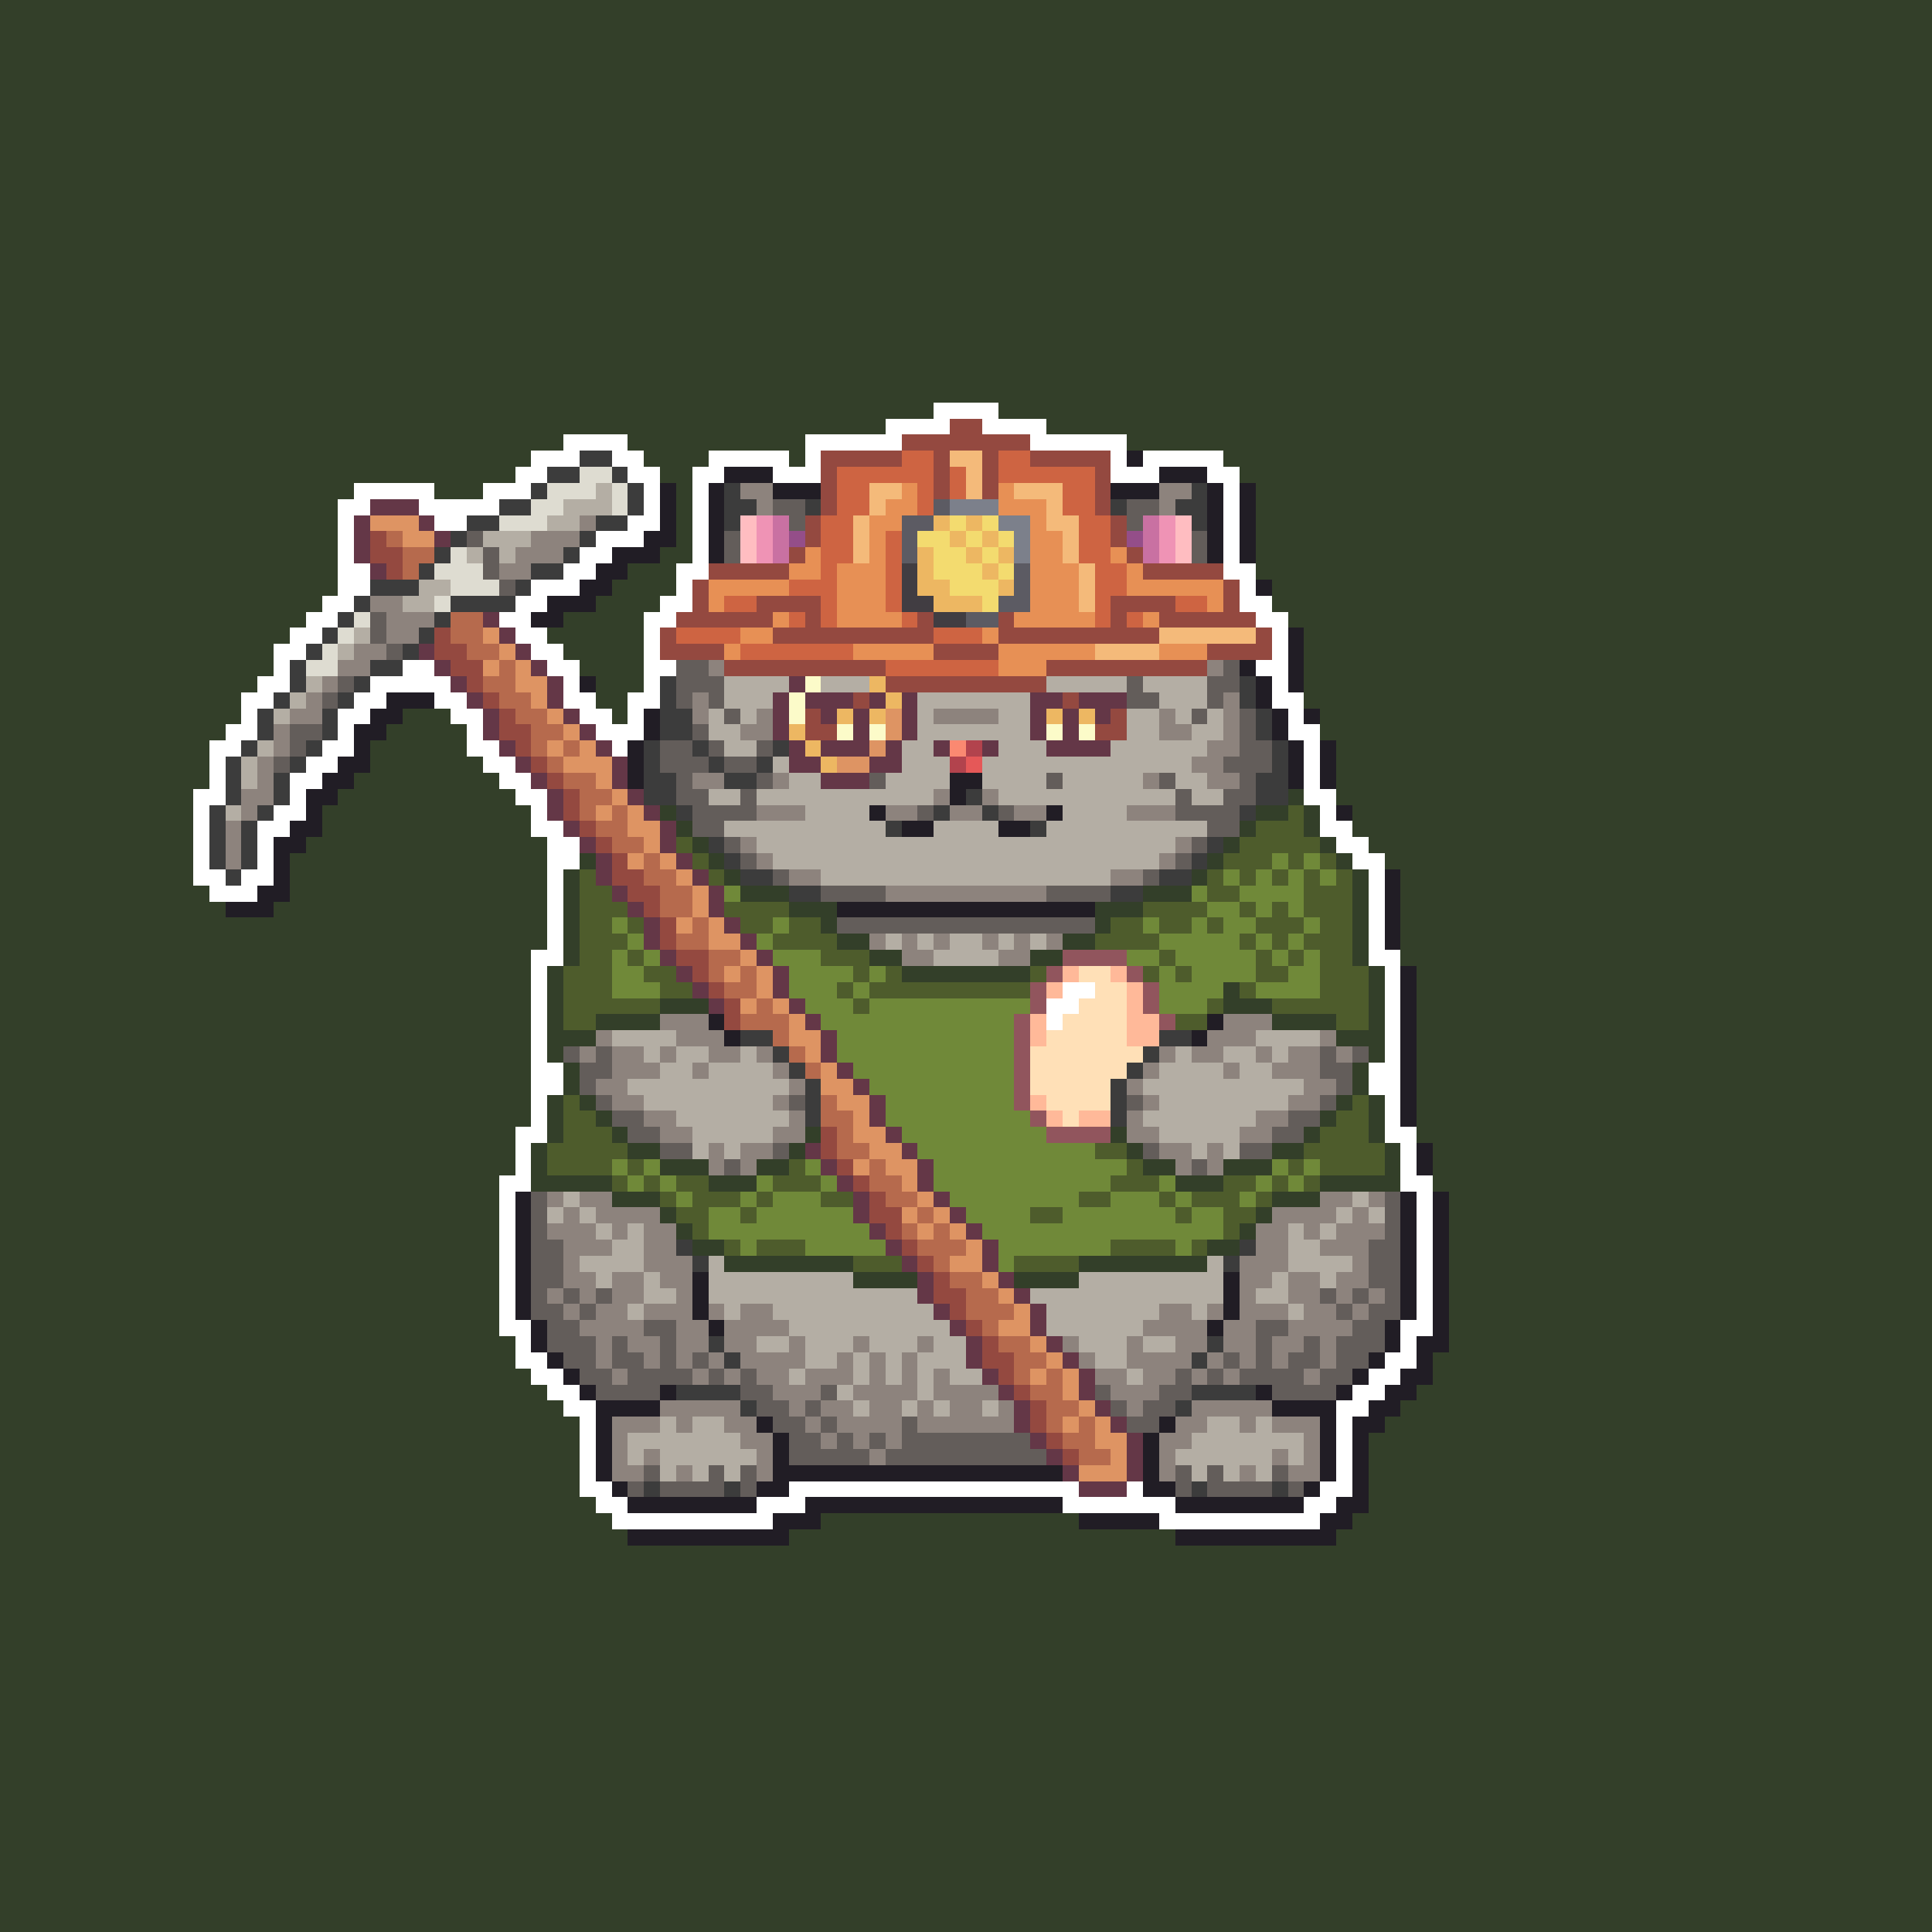 <svg xmlns="http://www.w3.org/2000/svg" shape-rendering="crispEdges" viewBox="0 -0.5 120 120" style="width:100%;height:100%;transform:translate3d(0,0,0);content-visibility:visible">
  <rect x="0" y="-0.5" width="120" height="120" fill="#333333" stroke="none"/>
  <path stroke="#333f29" d="M0,0 h120 M0,1 h120 M0,2 h120 M0,3 h120 M0,4 h120 M0,5 h120 
    M0,6 h120 M0,7 h120 M0,8 h120 M0,9 h120 M0,10 h120 M0,11 h120 M0,12 h120 M0,13 h120 
    M0,14 h120 M0,15 h120 M0,16 h120 M0,17 h120 M0,18 h120 M0,19 h120 M0,20 h120 
    M0,21 h120 M0,22 h120 M0,23 h120 M0,24 h120 M0,25 h58 M62,25 h58 M0,26 h55 
    M65,26 h55 M0,27 h35 M39,27 h11 M70,27 h50 M0,28 h33 M40,28 h4 M49,28 h1 M76,28 h44 
    M0,29 h32 M41,29 h2 M77,29 h43 M0,30 h22 M27,30 h3 M42,30 h1 M78,30 h42 M0,31 h21 
    M42,31 h1 M78,31 h42 M0,32 h21 M42,32 h1 M78,32 h42 M0,33 h21 M42,33 h1 M78,33 h42 
    M0,34 h21 M41,34 h2 M78,34 h42 M0,35 h21 M39,35 h3 M78,35 h42 M0,36 h21 M38,36 h4 
    M79,36 h41 M0,37 h20 M37,37 h4 M79,37 h41 M0,38 h19 M35,38 h5 M80,38 h40 M0,39 h18 
    M34,39 h6 M81,39 h39 M0,40 h17 M35,40 h5 M81,40 h39 M0,41 h17 M36,41 h4 M81,41 h39 
    M0,42 h16 M37,42 h3 M81,42 h39 M0,43 h15 M37,43 h2 M81,43 h39 M0,44 h15 M25,44 h3 
    M38,44 h1 M82,44 h38 M0,45 h14 M24,45 h5 M82,45 h38 M0,46 h13 M23,46 h6 M83,46 h37 
    M0,47 h13 M23,47 h7 M83,47 h37 M0,48 h13 M22,48 h9 M83,48 h37 M0,49 h12 M21,49 h11 
    M80,49 h1 M83,49 h37 M0,50 h12 M20,50 h13 M41,50 h1 M78,50 h2 M81,50 h1 M84,50 h36 
    M0,51 h12 M20,51 h13 M42,51 h1 M77,51 h1 M81,51 h1 M84,51 h36 M0,52 h12 M19,52 h15 
    M43,52 h1 M76,52 h1 M82,52 h1 M85,52 h35 M0,53 h12 M18,53 h16 M36,53 h1 M44,53 h1 
    M75,53 h1 M83,53 h1 M86,53 h34 M0,54 h12 M18,54 h16 M35,54 h1 M45,54 h1 M74,54 h1 
    M84,54 h1 M87,54 h33 M0,55 h13 M18,55 h16 M35,55 h1 M46,55 h3 M71,55 h3 M84,55 h1 
    M87,55 h33 M0,56 h14 M17,56 h17 M35,56 h1 M49,56 h3 M68,56 h3 M84,56 h1 M87,56 h33 
    M0,57 h34 M35,57 h1 M51,57 h1 M68,57 h1 M84,57 h1 M87,57 h33 M0,58 h34 M35,58 h1 
    M52,58 h2 M66,58 h2 M84,58 h1 M87,58 h33 M0,59 h33 M35,59 h1 M54,59 h2 M64,59 h2 
    M84,59 h1 M87,59 h33 M0,60 h33 M34,60 h1 M56,60 h8 M85,60 h1 M88,60 h32 M0,61 h33 
    M34,61 h1 M76,61 h1 M85,61 h1 M88,61 h32 M0,62 h33 M34,62 h1 M41,62 h3 M76,62 h3 
    M85,62 h1 M88,62 h32 M0,63 h33 M34,63 h1 M37,63 h4 M79,63 h4 M85,63 h1 M88,63 h32 
    M0,64 h33 M34,64 h3 M83,64 h3 M88,64 h32 M0,65 h33 M34,65 h1 M85,65 h1 M88,65 h32 
    M0,66 h33 M35,66 h1 M84,66 h1 M88,66 h32 M0,67 h33 M35,67 h1 M84,67 h1 M88,67 h32 
    M0,68 h33 M34,68 h1 M36,68 h1 M83,68 h1 M85,68 h1 M88,68 h32 M0,69 h33 M34,69 h1 
    M37,69 h1 M82,69 h1 M85,69 h1 M88,69 h32 M0,70 h32 M34,70 h1 M38,70 h1 M50,70 h1 
    M69,70 h1 M81,70 h1 M85,70 h1 M88,70 h32 M0,71 h32 M33,71 h1 M39,71 h2 M49,71 h1 
    M70,71 h1 M79,71 h2 M86,71 h1 M89,71 h31 M0,72 h32 M33,72 h1 M41,72 h3 M47,72 h2 
    M71,72 h2 M76,72 h3 M86,72 h1 M89,72 h31 M0,73 h31 M33,73 h5 M44,73 h3 M73,73 h3 
    M82,73 h5 M89,73 h31 M0,74 h31 M38,74 h3 M79,74 h3 M90,74 h30 M0,75 h31 M41,75 h1 
    M78,75 h1 M90,75 h30 M0,76 h31 M42,76 h1 M77,76 h1 M90,76 h30 M0,77 h31 M43,77 h2 
    M75,77 h2 M90,77 h30 M0,78 h31 M45,78 h8 M67,78 h8 M90,78 h30 M0,79 h31 M53,79 h4 
    M63,79 h4 M90,79 h30 M0,80 h31 M90,80 h30 M0,81 h31 M90,81 h30 M0,82 h31 M90,82 h30 
    M0,83 h32 M90,83 h30 M0,84 h32 M89,84 h31 M0,85 h33 M89,85 h31 M0,86 h34 M88,86 h32 
    M0,87 h35 M87,87 h33 M0,88 h36 M86,88 h34 M0,89 h36 M85,89 h35 M0,90 h36 M85,90 h35 
    M0,91 h36 M85,91 h35 M0,92 h36 M85,92 h35 M0,93 h37 M85,93 h35 M0,94 h38 M51,94 h16 
    M84,94 h36 M0,95 h39 M49,95 h24 M83,95 h37 M0,96 h120 M0,97 h120 M0,98 h120 
    M0,99 h120 M0,100 h120 M0,101 h120 M0,102 h120 M0,103 h120 M0,104 h120 M0,105 h120 
    M0,106 h120 M0,107 h120 M0,108 h120 M0,109 h120 M0,110 h120 M0,111 h120 M0,112 h120 
    M0,113 h120 M0,114 h120 M0,115 h120 M0,116 h120 M0,117 h120 M0,118 h120 M0,119 h120"/>
  <path stroke="#ffffff" d="M58,25 h4 M55,26 h4 M61,26 h4 M35,27 h4 M50,27 h6 M64,27 h6 
    M33,28 h3 M38,28 h2 M44,28 h5 M50,28 h1 M69,28 h1 M71,28 h5 M32,29 h2 M39,29 h2 
    M43,29 h2 M48,29 h3 M69,29 h3 M75,29 h2 M22,30 h5 M30,30 h3 M40,30 h1 M43,30 h1 
    M76,30 h1 M21,31 h2 M26,31 h5 M40,31 h1 M43,31 h1 M76,31 h1 M21,32 h1 M27,32 h2 
    M39,32 h2 M43,32 h1 M76,32 h1 M21,33 h1 M37,33 h3 M43,33 h1 M76,33 h1 M21,34 h1 
    M36,34 h2 M43,34 h1 M76,34 h1 M21,35 h2 M35,35 h2 M42,35 h2 M76,35 h2 M21,36 h2 
    M33,36 h3 M42,36 h1 M77,36 h1 M20,37 h2 M32,37 h2 M41,37 h2 M77,37 h2 M19,38 h2 
    M31,38 h2 M40,38 h2 M78,38 h2 M18,39 h2 M32,39 h2 M40,39 h1 M79,39 h1 M17,40 h2 
    M33,40 h2 M40,40 h1 M79,40 h1 M17,41 h1 M25,41 h2 M34,41 h2 M40,41 h2 M78,41 h2 
    M16,42 h2 M23,42 h5 M35,42 h1 M40,42 h1 M79,42 h1 M15,43 h2 M22,43 h2 M27,43 h2 
    M35,43 h2 M39,43 h2 M79,43 h2 M15,44 h1 M21,44 h2 M28,44 h2 M36,44 h2 M39,44 h1 
    M80,44 h1 M14,45 h2 M21,45 h1 M29,45 h1 M37,45 h3 M80,45 h2 M13,46 h2 M20,46 h2 
    M29,46 h2 M38,46 h1 M81,46 h1 M13,47 h1 M19,47 h2 M30,47 h2 M81,47 h1 M13,48 h1 
    M18,48 h2 M31,48 h2 M81,48 h1 M12,49 h2 M18,49 h1 M32,49 h2 M81,49 h2 M12,50 h1 
    M17,50 h2 M33,50 h1 M82,50 h1 M12,51 h1 M16,51 h2 M33,51 h2 M82,51 h2 M12,52 h1 
    M16,52 h1 M34,52 h2 M83,52 h2 M12,53 h1 M16,53 h1 M34,53 h2 M84,53 h2 M12,54 h2 
    M15,54 h2 M34,54 h1 M85,54 h1 M13,55 h3 M34,55 h1 M85,55 h1 M34,56 h1 M85,56 h1 
    M34,57 h1 M85,57 h1 M34,58 h1 M85,58 h1 M33,59 h2 M85,59 h2 M33,60 h1 M86,60 h1 
    M33,61 h1 M66,61 h2 M86,61 h1 M33,62 h1 M65,62 h2 M86,62 h1 M33,63 h1 M65,63 h1 
    M86,63 h1 M33,64 h1 M86,64 h1 M33,65 h1 M86,65 h1 M33,66 h2 M85,66 h2 M33,67 h2 
    M85,67 h2 M33,68 h1 M86,68 h1 M33,69 h1 M86,69 h1 M32,70 h2 M86,70 h2 M32,71 h1 
    M87,71 h1 M32,72 h1 M87,72 h1 M31,73 h2 M87,73 h2 M31,74 h1 M88,74 h1 M31,75 h1 
    M88,75 h1 M31,76 h1 M88,76 h1 M31,77 h1 M88,77 h1 M31,78 h1 M88,78 h1 M31,79 h1 
    M88,79 h1 M31,80 h1 M88,80 h1 M31,81 h1 M88,81 h1 M31,82 h2 M87,82 h2 M32,83 h1 
    M87,83 h1 M32,84 h2 M86,84 h2 M33,85 h2 M85,85 h2 M34,86 h2 M84,86 h2 M35,87 h2 
    M83,87 h2 M36,88 h1 M83,88 h1 M36,89 h1 M83,89 h1 M36,90 h1 M83,90 h1 M36,91 h1 
    M83,91 h1 M36,92 h2 M49,92 h18 M70,92 h1 M82,92 h2 M37,93 h2 M47,93 h3 M66,93 h7 
    M81,93 h2 M38,94 h10 M72,94 h10"/>
  <path stroke="#944940" d="M59,26 h2 M56,27 h8 M51,28 h5 M58,28 h1 M61,28 h1 M64,28 h5 
    M51,29 h1 M58,29 h1 M61,29 h1 M68,29 h1 M51,30 h1 M58,30 h1 M61,30 h1 M68,30 h1 
    M51,31 h1 M68,31 h1 M50,32 h1 M69,32 h1 M23,33 h1 M50,33 h1 M69,33 h1 M23,34 h2 
    M49,34 h1 M70,34 h1 M24,35 h1 M44,35 h5 M71,35 h5 M43,36 h1 M76,36 h1 M43,37 h1 
    M47,37 h4 M69,37 h4 M76,37 h1 M42,38 h6 M50,38 h1 M57,38 h1 M62,38 h1 M69,38 h1 
    M72,38 h6 M27,39 h1 M41,39 h1 M48,39 h10 M62,39 h10 M78,39 h1 M27,40 h2 M41,40 h4 
    M58,40 h4 M75,40 h4 M28,41 h2 M45,41 h10 M65,41 h10 M29,42 h1 M55,42 h10 M30,43 h1 
    M53,43 h1 M66,43 h1 M31,44 h1 M50,44 h1 M69,44 h1 M31,45 h2 M50,45 h2 M68,45 h2 
    M32,46 h1 M33,47 h1 M34,48 h1 M35,49 h1 M35,50 h1 M36,51 h1 M37,52 h1 M38,53 h1 
    M38,54 h2 M39,55 h2 M40,56 h1 M41,57 h1 M41,58 h1 M42,59 h2 M43,60 h1 M44,61 h1 
    M45,62 h1 M45,63 h1 M51,70 h1 M51,71 h1 M52,72 h1 M53,73 h1 M54,74 h1 M54,75 h2 
    M55,76 h1 M56,77 h1 M57,78 h1 M58,79 h1 M58,80 h2 M59,81 h1 M60,82 h1 M61,83 h1 
    M61,84 h2 M62,85 h1 M63,86 h1 M64,87 h1 M64,88 h1 M65,89 h1 M66,90 h1"/>
  <path stroke="#3c3c3c" d="M36,28 h2 M34,29 h2 M38,29 h1 M33,30 h1 M39,30 h1 M45,30 h1 
    M74,30 h1 M31,31 h2 M39,31 h1 M45,31 h2 M50,31 h1 M69,31 h1 M73,31 h2 M29,32 h2 
    M37,32 h2 M45,32 h1 M74,32 h1 M28,33 h1 M36,33 h1 M27,34 h1 M35,34 h1 M26,35 h1 
    M33,35 h2 M23,36 h3 M32,36 h1 M22,37 h1 M28,37 h4 M21,38 h1 M27,38 h1 M20,39 h1 
    M26,39 h1 M19,40 h1 M25,40 h1 M18,41 h1 M23,41 h2 M18,42 h1 M22,42 h1 M41,42 h1 
    M77,42 h1 M17,43 h1 M21,43 h1 M41,43 h1 M77,43 h1 M16,44 h1 M20,44 h1 M41,44 h2 
    M78,44 h1 M16,45 h1 M20,45 h1 M41,45 h2 M78,45 h1 M15,46 h1 M19,46 h1 M40,46 h1 
    M43,46 h1 M48,46 h1 M79,46 h1 M14,47 h1 M18,47 h1 M40,47 h1 M44,47 h1 M47,47 h1 
    M79,47 h1 M14,48 h1 M17,48 h1 M40,48 h2 M45,48 h2 M78,48 h2 M14,49 h1 M17,49 h1 
    M40,49 h2 M60,49 h1 M78,49 h2 M13,50 h1 M16,50 h1 M42,50 h1 M58,50 h1 M61,50 h1 
    M77,50 h1 M13,51 h1 M15,51 h1 M55,51 h1 M64,51 h1 M13,52 h1 M15,52 h1 M44,52 h1 
    M75,52 h1 M13,53 h1 M15,53 h1 M45,53 h1 M74,53 h1 M14,54 h1 M46,54 h2 M72,54 h2 
    M49,55 h2 M69,55 h2 M46,64 h2 M72,64 h2 M48,65 h1 M71,65 h1 M49,66 h1 M70,66 h1 
    M50,67 h1 M69,67 h1 M50,68 h1 M69,68 h1 M50,69 h1 M69,69 h1 M42,77 h1 M77,77 h1 
    M43,78 h1 M76,78 h1 M44,83 h1 M75,83 h1 M45,84 h1 M74,84 h1 M42,86 h4 M74,86 h4 
    M46,87 h1 M73,87 h1 M40,92 h1 M45,92 h1 M74,92 h1 M79,92 h1"/>
  <path stroke="#ce6442" d="M56,28 h2 M62,28 h2 M52,29 h6 M59,29 h1 M62,29 h6 M52,30 h2 
    M57,30 h1 M59,30 h1 M66,30 h2 M52,31 h2 M57,31 h1 M66,31 h2 M51,32 h2 M67,32 h2 
    M51,33 h2 M55,33 h1 M67,33 h2 M51,34 h2 M55,34 h1 M67,34 h2 M51,35 h1 M55,35 h1 
    M68,35 h2 M49,36 h3 M55,36 h1 M68,36 h2 M45,37 h2 M51,37 h1 M55,37 h1 M68,37 h1 
    M73,37 h2 M49,38 h1 M51,38 h1 M56,38 h1 M68,38 h1 M70,38 h1 M42,39 h4 M58,39 h3 
    M46,40 h7 M55,41 h7"/>
  <path stroke="#f4ba7a" d="M59,28 h2 M60,29 h1 M54,30 h2 M60,30 h1 M63,30 h3 M54,31 h1 
    M65,31 h1 M53,32 h1 M65,32 h2 M53,33 h1 M66,33 h1 M53,34 h1 M66,34 h1 M67,35 h1 
    M67,36 h1 M67,37 h1 M72,39 h6 M68,40 h4"/>
  <path stroke="#211d25" d="M70,28 h1 M45,29 h3 M72,29 h3 M41,30 h1 M44,30 h1 M48,30 h3 
    M69,30 h3 M75,30 h1 M77,30 h1 M41,31 h1 M44,31 h1 M75,31 h1 M77,31 h1 M41,32 h1 
    M44,32 h1 M75,32 h1 M77,32 h1 M40,33 h2 M44,33 h1 M75,33 h1 M77,33 h1 M38,34 h3 
    M44,34 h1 M75,34 h1 M77,34 h1 M37,35 h2 M36,36 h2 M78,36 h1 M34,37 h3 M33,38 h2 
    M80,39 h1 M80,40 h1 M77,41 h1 M80,41 h1 M36,42 h1 M78,42 h1 M80,42 h1 M24,43 h3 
    M78,43 h1 M23,44 h2 M40,44 h1 M79,44 h1 M81,44 h1 M22,45 h2 M40,45 h1 M79,45 h1 
    M22,46 h1 M39,46 h1 M80,46 h1 M82,46 h1 M21,47 h2 M39,47 h1 M80,47 h1 M82,47 h1 
    M20,48 h2 M39,48 h1 M59,48 h2 M80,48 h1 M82,48 h1 M19,49 h2 M59,49 h1 M19,50 h1 
    M54,50 h1 M65,50 h1 M83,50 h1 M18,51 h2 M56,51 h2 M62,51 h2 M17,52 h2 M17,53 h1 
    M17,54 h1 M86,54 h1 M16,55 h2 M86,55 h1 M14,56 h3 M52,56 h16 M86,56 h1 M86,57 h1 
    M86,58 h1 M87,60 h1 M87,61 h1 M87,62 h1 M44,63 h1 M75,63 h1 M87,63 h1 M45,64 h1 
    M74,64 h1 M87,64 h1 M87,65 h1 M87,66 h1 M87,67 h1 M87,68 h1 M87,69 h1 M88,71 h1 
    M88,72 h1 M32,74 h1 M87,74 h1 M89,74 h1 M32,75 h1 M87,75 h1 M89,75 h1 M32,76 h1 
    M87,76 h1 M89,76 h1 M32,77 h1 M87,77 h1 M89,77 h1 M32,78 h1 M87,78 h1 M89,78 h1 
    M32,79 h1 M43,79 h1 M76,79 h1 M87,79 h1 M89,79 h1 M32,80 h1 M43,80 h1 M76,80 h1 
    M87,80 h1 M89,80 h1 M32,81 h1 M43,81 h1 M76,81 h1 M87,81 h1 M89,81 h1 M33,82 h1 
    M44,82 h1 M75,82 h1 M86,82 h1 M89,82 h1 M33,83 h1 M86,83 h1 M88,83 h2 M34,84 h1 
    M85,84 h1 M88,84 h1 M35,85 h1 M84,85 h1 M87,85 h2 M36,86 h1 M41,86 h1 M78,86 h1 
    M83,86 h1 M86,86 h2 M37,87 h4 M79,87 h4 M85,87 h2 M37,88 h1 M47,88 h1 M72,88 h1 
    M82,88 h1 M84,88 h2 M37,89 h1 M48,89 h1 M71,89 h1 M82,89 h1 M84,89 h1 M37,90 h1 
    M48,90 h1 M71,90 h1 M82,90 h1 M84,90 h1 M37,91 h1 M48,91 h18 M71,91 h1 M82,91 h1 
    M84,91 h1 M38,92 h1 M47,92 h2 M71,92 h2 M81,92 h1 M84,92 h1 M39,93 h8 M50,93 h16 
    M73,93 h8 M83,93 h2 M48,94 h3 M67,94 h5 M82,94 h2 M39,95 h10 M73,95 h10"/>
  <path stroke="#dedcd1" d="M36,29 h2 M34,30 h3 M38,30 h1 M33,31 h2 M38,31 h1 M31,32 h3 
    M28,34 h1 M27,35 h3 M28,36 h3 M27,37 h1 M22,38 h1 M21,39 h1 M20,40 h1 M19,41 h2"/>
  <path stroke="#b4aea4" d="M37,30 h1 M35,31 h3 M34,32 h2 M30,33 h3 M29,34 h1 M31,34 h1 
    M26,36 h2 M25,37 h2 M22,39 h1 M21,40 h1 M19,42 h1 M45,42 h4 M51,42 h3 M65,42 h5 
    M71,42 h4 M18,43 h1 M45,43 h3 M57,43 h7 M72,43 h3 M17,44 h1 M44,44 h1 M46,44 h1 
    M57,44 h1 M62,44 h2 M70,44 h2 M73,44 h1 M75,44 h1 M44,45 h2 M57,45 h7 M70,45 h2 
    M74,45 h2 M16,46 h1 M45,46 h2 M56,46 h2 M62,46 h3 M69,46 h6 M15,47 h1 M48,47 h1 
    M56,47 h3 M61,47 h13 M15,48 h1 M49,48 h2 M55,48 h4 M61,48 h4 M66,48 h5 M73,48 h2 
    M44,49 h2 M47,49 h11 M62,49 h11 M74,49 h2 M14,50 h1 M50,50 h4 M66,50 h4 M45,51 h10 
    M58,51 h4 M65,51 h10 M47,52 h26 M48,53 h24 M51,54 h18 M55,58 h1 M57,58 h1 M59,58 h2 
    M62,58 h1 M64,58 h1 M58,59 h4 M38,64 h4 M78,64 h4 M40,65 h1 M42,65 h2 M46,65 h1 
    M73,65 h1 M76,65 h2 M79,65 h1 M41,66 h2 M44,66 h4 M72,66 h4 M77,66 h2 M39,67 h10 
    M71,67 h10 M40,68 h8 M72,68 h8 M42,69 h7 M71,69 h7 M43,70 h5 M72,70 h5 M43,71 h1 
    M45,71 h1 M74,71 h1 M76,71 h1 M35,74 h1 M84,74 h1 M34,75 h1 M36,75 h1 M83,75 h1 
    M85,75 h1 M37,76 h1 M39,76 h1 M80,76 h1 M82,76 h1 M38,77 h2 M80,77 h2 M36,78 h4 
    M44,78 h1 M75,78 h1 M80,78 h4 M37,79 h1 M40,79 h1 M44,79 h9 M67,79 h9 M79,79 h1 
    M82,79 h1 M40,80 h2 M44,80 h13 M64,80 h12 M78,80 h2 M39,81 h1 M45,81 h1 M48,81 h10 
    M65,81 h7 M74,81 h1 M80,81 h1 M49,82 h10 M65,82 h6 M47,83 h2 M50,83 h3 M54,83 h3 
    M58,83 h2 M67,83 h3 M71,83 h2 M50,84 h2 M53,84 h1 M55,84 h1 M57,84 h3 M68,84 h2 
    M49,85 h1 M53,85 h1 M55,85 h1 M57,85 h1 M59,85 h2 M70,85 h1 M52,86 h1 M57,86 h1 
    M53,87 h1 M56,87 h1 M58,87 h1 M61,87 h1 M41,88 h1 M43,88 h2 M75,88 h2 M78,88 h1 
    M39,89 h7 M74,89 h7 M39,90 h1 M41,90 h6 M73,90 h6 M80,90 h1 M41,91 h1 M43,91 h1 
    M45,91 h1 M74,91 h1 M76,91 h1 M78,91 h1"/>
  <path stroke="#8d837d" d="M46,30 h2 M72,30 h2 M47,31 h1 M72,31 h1 M36,32 h1 M33,33 h3 
    M32,34 h3 M31,35 h2 M23,37 h2 M24,38 h3 M24,39 h2 M22,40 h2 M21,41 h2 M44,41 h1 
    M75,41 h1 M20,42 h1 M19,43 h1 M43,43 h1 M76,43 h1 M18,44 h2 M43,44 h1 M47,44 h1 
    M58,44 h4 M72,44 h1 M76,44 h1 M17,45 h1 M46,45 h2 M72,45 h2 M76,45 h1 M17,46 h1 
    M75,46 h2 M16,47 h1 M74,47 h2 M16,48 h1 M43,48 h2 M48,48 h1 M71,48 h1 M75,48 h2 
    M15,49 h2 M58,49 h1 M61,49 h1 M15,50 h1 M47,50 h3 M55,50 h2 M59,50 h2 M63,50 h2 
    M70,50 h3 M14,51 h1 M14,52 h1 M46,52 h1 M73,52 h1 M14,53 h1 M47,53 h1 M72,53 h1 
    M49,54 h2 M69,54 h2 M55,55 h10 M54,58 h1 M56,58 h1 M58,58 h1 M61,58 h1 M63,58 h1 
    M65,58 h1 M56,59 h2 M62,59 h2 M41,63 h3 M76,63 h3 M37,64 h1 M42,64 h3 M75,64 h3 
    M82,64 h1 M36,65 h1 M38,65 h2 M41,65 h1 M44,65 h2 M47,65 h1 M72,65 h1 M74,65 h2 
    M78,65 h1 M80,65 h2 M83,65 h1 M38,66 h3 M43,66 h1 M48,66 h1 M71,66 h1 M76,66 h1 
    M79,66 h3 M37,67 h2 M49,67 h1 M70,67 h1 M81,67 h2 M38,68 h2 M48,68 h1 M71,68 h1 
    M80,68 h2 M40,69 h2 M49,69 h1 M70,69 h1 M78,69 h2 M41,70 h2 M48,70 h2 M70,70 h2 
    M77,70 h2 M44,71 h1 M46,71 h2 M72,71 h2 M75,71 h1 M44,72 h1 M46,72 h1 M73,72 h1 
    M75,72 h1 M34,74 h1 M36,74 h2 M82,74 h2 M85,74 h1 M35,75 h1 M37,75 h4 M79,75 h4 
    M84,75 h1 M34,76 h3 M38,76 h1 M40,76 h2 M78,76 h2 M81,76 h1 M83,76 h3 M35,77 h3 
    M40,77 h2 M78,77 h2 M82,77 h3 M35,78 h1 M40,78 h3 M77,78 h3 M84,78 h1 M35,79 h2 
    M38,79 h2 M41,79 h2 M77,79 h2 M80,79 h2 M83,79 h2 M34,80 h1 M36,80 h1 M38,80 h2 
    M42,80 h1 M77,80 h1 M80,80 h2 M83,80 h1 M85,80 h1 M35,81 h1 M37,81 h2 M40,81 h3 
    M44,81 h1 M46,81 h2 M72,81 h2 M75,81 h1 M77,81 h3 M81,81 h2 M84,81 h1 M36,82 h4 
    M42,82 h2 M45,82 h4 M71,82 h4 M76,82 h2 M80,82 h4 M37,83 h1 M39,83 h2 M42,83 h2 
    M45,83 h2 M49,83 h1 M53,83 h1 M57,83 h1 M66,83 h1 M70,83 h1 M73,83 h2 M76,83 h2 
    M79,83 h2 M82,83 h1 M37,84 h1 M40,84 h1 M42,84 h1 M44,84 h1 M46,84 h4 M52,84 h1 
    M54,84 h1 M56,84 h1 M67,84 h1 M70,84 h4 M75,84 h1 M77,84 h1 M79,84 h1 M82,84 h1 
    M38,85 h1 M43,85 h1 M45,85 h1 M47,85 h2 M50,85 h3 M54,85 h1 M56,85 h1 M58,85 h1 
    M68,85 h2 M71,85 h2 M74,85 h1 M76,85 h1 M81,85 h1 M48,86 h3 M53,86 h4 M58,86 h4 
    M69,86 h3 M41,87 h5 M49,87 h1 M51,87 h2 M54,87 h2 M57,87 h1 M59,87 h2 M62,87 h1 
    M70,87 h1 M74,87 h5 M38,88 h3 M42,88 h1 M45,88 h2 M50,88 h1 M52,88 h4 M57,88 h6 
    M73,88 h2 M77,88 h1 M79,88 h3 M38,89 h1 M46,89 h2 M51,89 h1 M53,89 h1 M55,89 h1 
    M72,89 h2 M81,89 h1 M38,90 h1 M40,90 h1 M47,90 h1 M54,90 h1 M72,90 h1 M79,90 h1 
    M81,90 h1 M38,91 h2 M42,91 h1 M47,91 h1 M72,91 h1 M77,91 h1 M80,91 h2"/>
  <path stroke="#e79055" d="M56,30 h1 M62,30 h1 M55,31 h2 M62,31 h3 M54,32 h2 M64,32 h1 
    M54,33 h1 M64,33 h2 M50,34 h1 M54,34 h1 M64,34 h2 M69,34 h1 M49,35 h2 M52,35 h3 
    M64,35 h3 M70,35 h1 M44,36 h5 M52,36 h3 M64,36 h3 M70,36 h6 M44,37 h1 M52,37 h3 
    M64,37 h3 M75,37 h1 M48,38 h1 M52,38 h4 M63,38 h5 M71,38 h1 M46,39 h2 M61,39 h1 
    M45,40 h1 M53,40 h5 M62,40 h6 M72,40 h3 M62,41 h3"/>
  <path stroke="#643747" d="M23,31 h3 M22,32 h1 M26,32 h1 M22,33 h1 M27,33 h1 M22,34 h1 
    M23,35 h1 M30,38 h1 M31,39 h1 M26,40 h1 M32,40 h1 M27,41 h1 M33,41 h1 M28,42 h1 
    M34,42 h1 M49,42 h1 M29,43 h1 M34,43 h1 M48,43 h1 M50,43 h3 M54,43 h1 M56,43 h1 
    M64,43 h2 M67,43 h3 M30,44 h1 M35,44 h1 M48,44 h1 M51,44 h1 M53,44 h1 M56,44 h1 
    M64,44 h1 M66,44 h1 M68,44 h1 M30,45 h1 M36,45 h1 M48,45 h1 M53,45 h1 M56,45 h1 
    M64,45 h1 M66,45 h1 M31,46 h1 M37,46 h1 M49,46 h1 M51,46 h3 M55,46 h1 M58,46 h1 
    M61,46 h1 M65,46 h4 M32,47 h1 M38,47 h1 M49,47 h2 M54,47 h2 M33,48 h1 M38,48 h1 
    M51,48 h3 M34,49 h1 M39,49 h1 M34,50 h1 M40,50 h1 M35,51 h1 M41,51 h1 M36,52 h1 
    M41,52 h1 M37,53 h1 M42,53 h1 M37,54 h1 M43,54 h1 M38,55 h1 M44,55 h1 M39,56 h1 
    M44,56 h1 M40,57 h1 M45,57 h1 M40,58 h1 M46,58 h1 M41,59 h1 M47,59 h1 M42,60 h1 
    M48,60 h1 M43,61 h1 M48,61 h1 M44,62 h1 M49,62 h1 M50,63 h1 M51,64 h1 M51,65 h1 
    M52,66 h1 M53,67 h1 M54,68 h1 M54,69 h1 M55,70 h1 M50,71 h1 M56,71 h1 M51,72 h1 
    M57,72 h1 M52,73 h1 M57,73 h1 M53,74 h1 M58,74 h1 M53,75 h1 M59,75 h1 M54,76 h1 
    M60,76 h1 M55,77 h1 M61,77 h1 M56,78 h1 M61,78 h1 M57,79 h1 M62,79 h1 M57,80 h1 
    M63,80 h1 M58,81 h1 M64,81 h1 M59,82 h1 M64,82 h1 M60,83 h1 M65,83 h1 M60,84 h1 
    M66,84 h1 M61,85 h1 M67,85 h1 M62,86 h1 M67,86 h1 M63,87 h1 M68,87 h1 M63,88 h1 
    M69,88 h1 M64,89 h1 M70,89 h1 M65,90 h1 M70,90 h1 M66,91 h1 M70,91 h1 M67,92 h3"/>
  <path stroke="#635d5a" d="M48,31 h2 M70,31 h2 M49,32 h1 M70,32 h1 M29,33 h1 M45,33 h1 
    M74,33 h1 M30,34 h1 M45,34 h1 M74,34 h1 M30,35 h1 M31,36 h1 M23,38 h1 M23,39 h1 
    M24,40 h1 M42,41 h2 M76,41 h1 M21,42 h1 M42,42 h3 M70,42 h1 M75,42 h2 M20,43 h1 
    M42,43 h1 M44,43 h1 M70,43 h2 M75,43 h1 M45,44 h1 M74,44 h1 M77,44 h1 M18,45 h2 
    M43,45 h1 M77,45 h1 M18,46 h1 M41,46 h2 M44,46 h1 M47,46 h1 M77,46 h2 M17,47 h1 
    M41,47 h3 M45,47 h2 M76,47 h3 M42,48 h1 M47,48 h1 M54,48 h1 M65,48 h1 M72,48 h1 
    M77,48 h1 M42,49 h2 M46,49 h1 M73,49 h1 M76,49 h2 M43,50 h4 M57,50 h1 M62,50 h1 
    M73,50 h4 M43,51 h2 M75,51 h2 M45,52 h1 M74,52 h1 M46,53 h1 M73,53 h1 M48,54 h1 
    M71,54 h1 M51,55 h4 M65,55 h4 M52,57 h16 M35,65 h1 M37,65 h1 M82,65 h1 M84,65 h1 
    M36,66 h2 M82,66 h2 M36,67 h1 M83,67 h1 M37,68 h1 M49,68 h1 M70,68 h1 M82,68 h1 
    M38,69 h2 M80,69 h2 M39,70 h2 M79,70 h2 M41,71 h2 M48,71 h1 M71,71 h1 M77,71 h2 
    M45,72 h1 M74,72 h1 M33,74 h1 M86,74 h1 M33,75 h1 M86,75 h1 M33,76 h1 M86,76 h1 
    M33,77 h2 M85,77 h2 M33,78 h2 M85,78 h2 M33,79 h2 M85,79 h2 M33,80 h1 M35,80 h1 
    M37,80 h1 M82,80 h1 M84,80 h1 M86,80 h1 M33,81 h2 M36,81 h1 M83,81 h1 M85,81 h2 
    M34,82 h2 M40,82 h2 M78,82 h2 M84,82 h2 M34,83 h3 M38,83 h1 M41,83 h1 M78,83 h1 
    M81,83 h1 M83,83 h3 M35,84 h2 M38,84 h2 M41,84 h1 M43,84 h1 M76,84 h1 M78,84 h1 
    M80,84 h2 M83,84 h2 M36,85 h2 M39,85 h4 M44,85 h1 M46,85 h1 M73,85 h1 M75,85 h1 
    M77,85 h4 M82,85 h2 M37,86 h4 M46,86 h2 M51,86 h1 M68,86 h1 M72,86 h2 M79,86 h4 
    M47,87 h2 M50,87 h1 M69,87 h1 M71,87 h2 M48,88 h2 M51,88 h1 M56,88 h1 M70,88 h2 
    M49,89 h2 M52,89 h1 M54,89 h1 M56,89 h8 M49,90 h5 M55,90 h10 M40,91 h1 M44,91 h1 
    M46,91 h1 M73,91 h1 M75,91 h1 M79,91 h1 M39,92 h1 M41,92 h4 M46,92 h1 M73,92 h1 
    M75,92 h4 M80,92 h1"/>
  <path stroke="#5c5b63" d="M58,31 h1 M56,32 h2 M56,33 h1 M56,34 h1 M63,35 h1 M63,36 h1 
    M62,37 h2 M60,38 h2"/>
  <path stroke="#7c808b" d="M59,31 h3 M62,32 h2 M63,33 h1 M63,34 h1"/>
  <path stroke="#de9463" d="M23,32 h3 M25,33 h2 M30,39 h1 M31,40 h1 M30,41 h1 M32,41 h1 
    M32,42 h2 M33,43 h1 M34,44 h1 M55,44 h1 M35,45 h1 M55,45 h1 M34,46 h1 M36,46 h1 
    M54,46 h1 M35,47 h3 M52,47 h2 M37,48 h1 M38,49 h1 M37,50 h1 M39,50 h1 M39,51 h2 
    M40,52 h1 M39,53 h1 M41,53 h1 M42,54 h1 M43,55 h1 M43,56 h1 M42,57 h1 M44,57 h1 
    M44,58 h2 M46,59 h1 M45,60 h1 M47,60 h1 M47,61 h1 M46,62 h1 M48,62 h1 M49,63 h1 
    M49,64 h2 M50,65 h1 M51,66 h1 M51,67 h2 M52,68 h2 M53,69 h1 M53,70 h2 M54,71 h2 
    M53,72 h1 M55,72 h2 M56,73 h1 M57,74 h1 M56,75 h1 M58,75 h1 M57,76 h1 M59,76 h1 
    M60,77 h1 M59,78 h2 M61,79 h1 M62,80 h1 M63,81 h1 M62,82 h2 M64,83 h1 M65,84 h1 
    M64,85 h1 M66,85 h1 M66,86 h1 M67,87 h1 M66,88 h1 M68,88 h1 M68,89 h2 M69,90 h1 
    M67,91 h3"/>
  <path stroke="#ffbdc1" d="M46,32 h1 M73,32 h1 M46,33 h1 M73,33 h1 M46,34 h1 M73,34 h1"/>
  <path stroke="#ef93b5" d="M47,32 h1 M72,32 h1 M47,33 h1 M72,33 h1 M47,34 h1 M72,34 h1"/>
  <path stroke="#c971a2" d="M48,32 h1 M71,32 h1 M48,33 h1 M71,33 h1 M48,34 h1 M71,34 h1"/>
  <path stroke="#edb762" d="M58,32 h1 M60,32 h1 M59,33 h1 M61,33 h1 M57,34 h1 M60,34 h1 
    M62,34 h1 M57,35 h1 M61,35 h1 M57,36 h2 M62,36 h1 M58,37 h3 M54,42 h1 M55,43 h1 
    M52,44 h1 M54,44 h1 M65,44 h1 M67,44 h1 M49,45 h1 M50,46 h1 M51,47 h1"/>
  <path stroke="#f3db6f" d="M59,32 h1 M61,32 h1 M57,33 h2 M60,33 h1 M62,33 h1 M58,34 h2 
    M61,34 h1 M58,35 h3 M62,35 h1 M59,36 h3 M61,37 h1"/>
  <path stroke="#b66a4d" d="M24,33 h1 M25,34 h2 M25,35 h1 M28,38 h2 M28,39 h2 M29,40 h2 
    M31,41 h1 M30,42 h2 M31,43 h2 M32,44 h2 M33,45 h2 M33,46 h1 M35,46 h1 M34,47 h1 
    M35,48 h2 M36,49 h2 M36,50 h1 M38,50 h1 M37,51 h2 M38,52 h2 M40,53 h1 M40,54 h2 
    M41,55 h2 M41,56 h2 M43,57 h1 M42,58 h2 M44,59 h2 M44,60 h1 M46,60 h1 M45,61 h2 
    M47,62 h1 M46,63 h3 M48,64 h1 M49,65 h1 M50,66 h1 M51,68 h1 M51,69 h2 M52,70 h1 
    M52,71 h2 M54,72 h1 M54,73 h2 M55,74 h2 M57,75 h1 M56,76 h1 M58,76 h1 M57,77 h3 
    M58,78 h1 M59,79 h2 M60,80 h2 M60,81 h3 M61,82 h1 M62,83 h2 M63,84 h2 M63,85 h1 
    M65,85 h1 M64,86 h2 M65,87 h2 M65,88 h1 M67,88 h1 M66,89 h2 M67,90 h2"/>
  <path stroke="#944e89" d="M49,33 h1 M70,33 h1"/>
  <path stroke="#413d42" d="M56,35 h1 M56,36 h1 M56,37 h2 M58,38 h2"/>
  <path stroke="#fcfbc9" d="M50,42 h1 M49,43 h1 M49,44 h1 M52,45 h1 M54,45 h1 M65,45 h1 
    M67,45 h1"/>
  <path stroke="#fa8971" d="M59,46 h1"/>
  <path stroke="#b2434d" d="M60,46 h1 M59,47 h1"/>
  <path stroke="#e55858" d="M60,47 h1"/>
  <path stroke="#4e5c2c" d="M80,50 h1 M78,51 h3 M42,52 h1 M77,52 h5 M43,53 h1 M76,53 h3 
    M80,53 h1 M82,53 h1 M36,54 h1 M44,54 h1 M75,54 h1 M77,54 h1 M79,54 h1 M81,54 h1 
    M83,54 h1 M36,55 h2 M75,55 h2 M81,55 h3 M36,56 h3 M45,56 h4 M71,56 h4 M77,56 h1 
    M79,56 h1 M81,56 h3 M36,57 h2 M39,57 h1 M46,57 h2 M49,57 h2 M69,57 h2 M72,57 h2 
    M75,57 h1 M78,57 h3 M82,57 h2 M36,58 h3 M48,58 h4 M68,58 h4 M77,58 h1 M79,58 h1 
    M81,58 h3 M36,59 h2 M39,59 h1 M51,59 h3 M72,59 h1 M78,59 h1 M80,59 h1 M82,59 h2 
    M35,60 h3 M40,60 h2 M53,60 h1 M55,60 h1 M64,60 h1 M71,60 h1 M73,60 h1 M78,60 h2 
    M82,60 h3 M35,61 h3 M41,61 h2 M52,61 h1 M54,61 h10 M77,61 h1 M82,61 h3 M35,62 h6 
    M53,62 h1 M75,62 h1 M79,62 h6 M35,63 h2 M73,63 h2 M83,63 h2 M35,68 h1 M84,68 h1 
    M35,69 h2 M83,69 h2 M35,70 h3 M82,70 h3 M34,71 h5 M68,71 h2 M81,71 h5 M34,72 h4 
    M39,72 h1 M49,72 h1 M70,72 h1 M80,72 h1 M82,72 h4 M38,73 h1 M40,73 h1 M42,73 h2 
    M48,73 h3 M69,73 h3 M76,73 h2 M79,73 h1 M81,73 h1 M41,74 h1 M43,74 h3 M47,74 h1 
    M51,74 h2 M67,74 h2 M72,74 h1 M74,74 h3 M78,74 h1 M42,75 h2 M46,75 h1 M64,75 h2 
    M73,75 h1 M76,75 h2 M43,76 h1 M76,76 h1 M45,77 h1 M47,77 h3 M69,77 h4 M74,77 h1 
    M53,78 h3 M63,78 h4"/>
  <path stroke="#708939" d="M79,53 h1 M81,53 h1 M76,54 h1 M78,54 h1 M80,54 h1 M82,54 h1 
    M45,55 h1 M74,55 h1 M77,55 h4 M75,56 h2 M78,56 h1 M80,56 h1 M38,57 h1 M48,57 h1 
    M71,57 h1 M74,57 h1 M76,57 h2 M81,57 h1 M39,58 h1 M47,58 h1 M72,58 h5 M78,58 h1 
    M80,58 h1 M38,59 h1 M40,59 h1 M48,59 h3 M70,59 h2 M73,59 h5 M79,59 h1 M81,59 h1 
    M38,60 h2 M49,60 h4 M54,60 h1 M72,60 h1 M74,60 h4 M80,60 h2 M38,61 h3 M49,61 h3 
    M53,61 h1 M72,61 h4 M78,61 h4 M50,62 h3 M54,62 h10 M72,62 h3 M51,63 h12 M52,64 h11 
    M52,65 h11 M53,66 h10 M54,67 h9 M55,68 h8 M55,69 h9 M56,70 h9 M57,71 h11 M38,72 h1 
    M40,72 h1 M50,72 h1 M58,72 h12 M79,72 h1 M81,72 h1 M39,73 h1 M41,73 h1 M47,73 h1 
    M51,73 h1 M58,73 h11 M72,73 h1 M78,73 h1 M80,73 h1 M42,74 h1 M46,74 h1 M48,74 h3 
    M59,74 h8 M69,74 h3 M73,74 h1 M77,74 h1 M44,75 h2 M47,75 h6 M60,75 h4 M66,75 h7 
    M74,75 h2 M44,76 h10 M61,76 h15 M46,77 h1 M50,77 h5 M62,77 h7 M73,77 h1 M62,78 h1"/>
  <path stroke="#91555d" d="M66,59 h4 M65,60 h1 M70,60 h1 M64,61 h1 M71,61 h1 M64,62 h1 
    M71,62 h1 M63,63 h1 M72,63 h1 M63,64 h1 M63,65 h1 M63,66 h1 M63,67 h1 M63,68 h1 
    M64,69 h1 M65,70 h4"/>
  <path stroke="#ffb999" d="M66,60 h1 M69,60 h1 M65,61 h1 M70,61 h1 M70,62 h1 M64,63 h1 
    M70,63 h2 M64,64 h1 M70,64 h2 M64,68 h1 M65,69 h1 M67,69 h2"/>
  <path stroke="#ffe0b7" d="M67,60 h2 M68,61 h2 M67,62 h3 M66,63 h4 M65,64 h5 M64,65 h7 
    M64,66 h6 M64,67 h5 M65,68 h4 M66,69 h1"/>
</svg>
